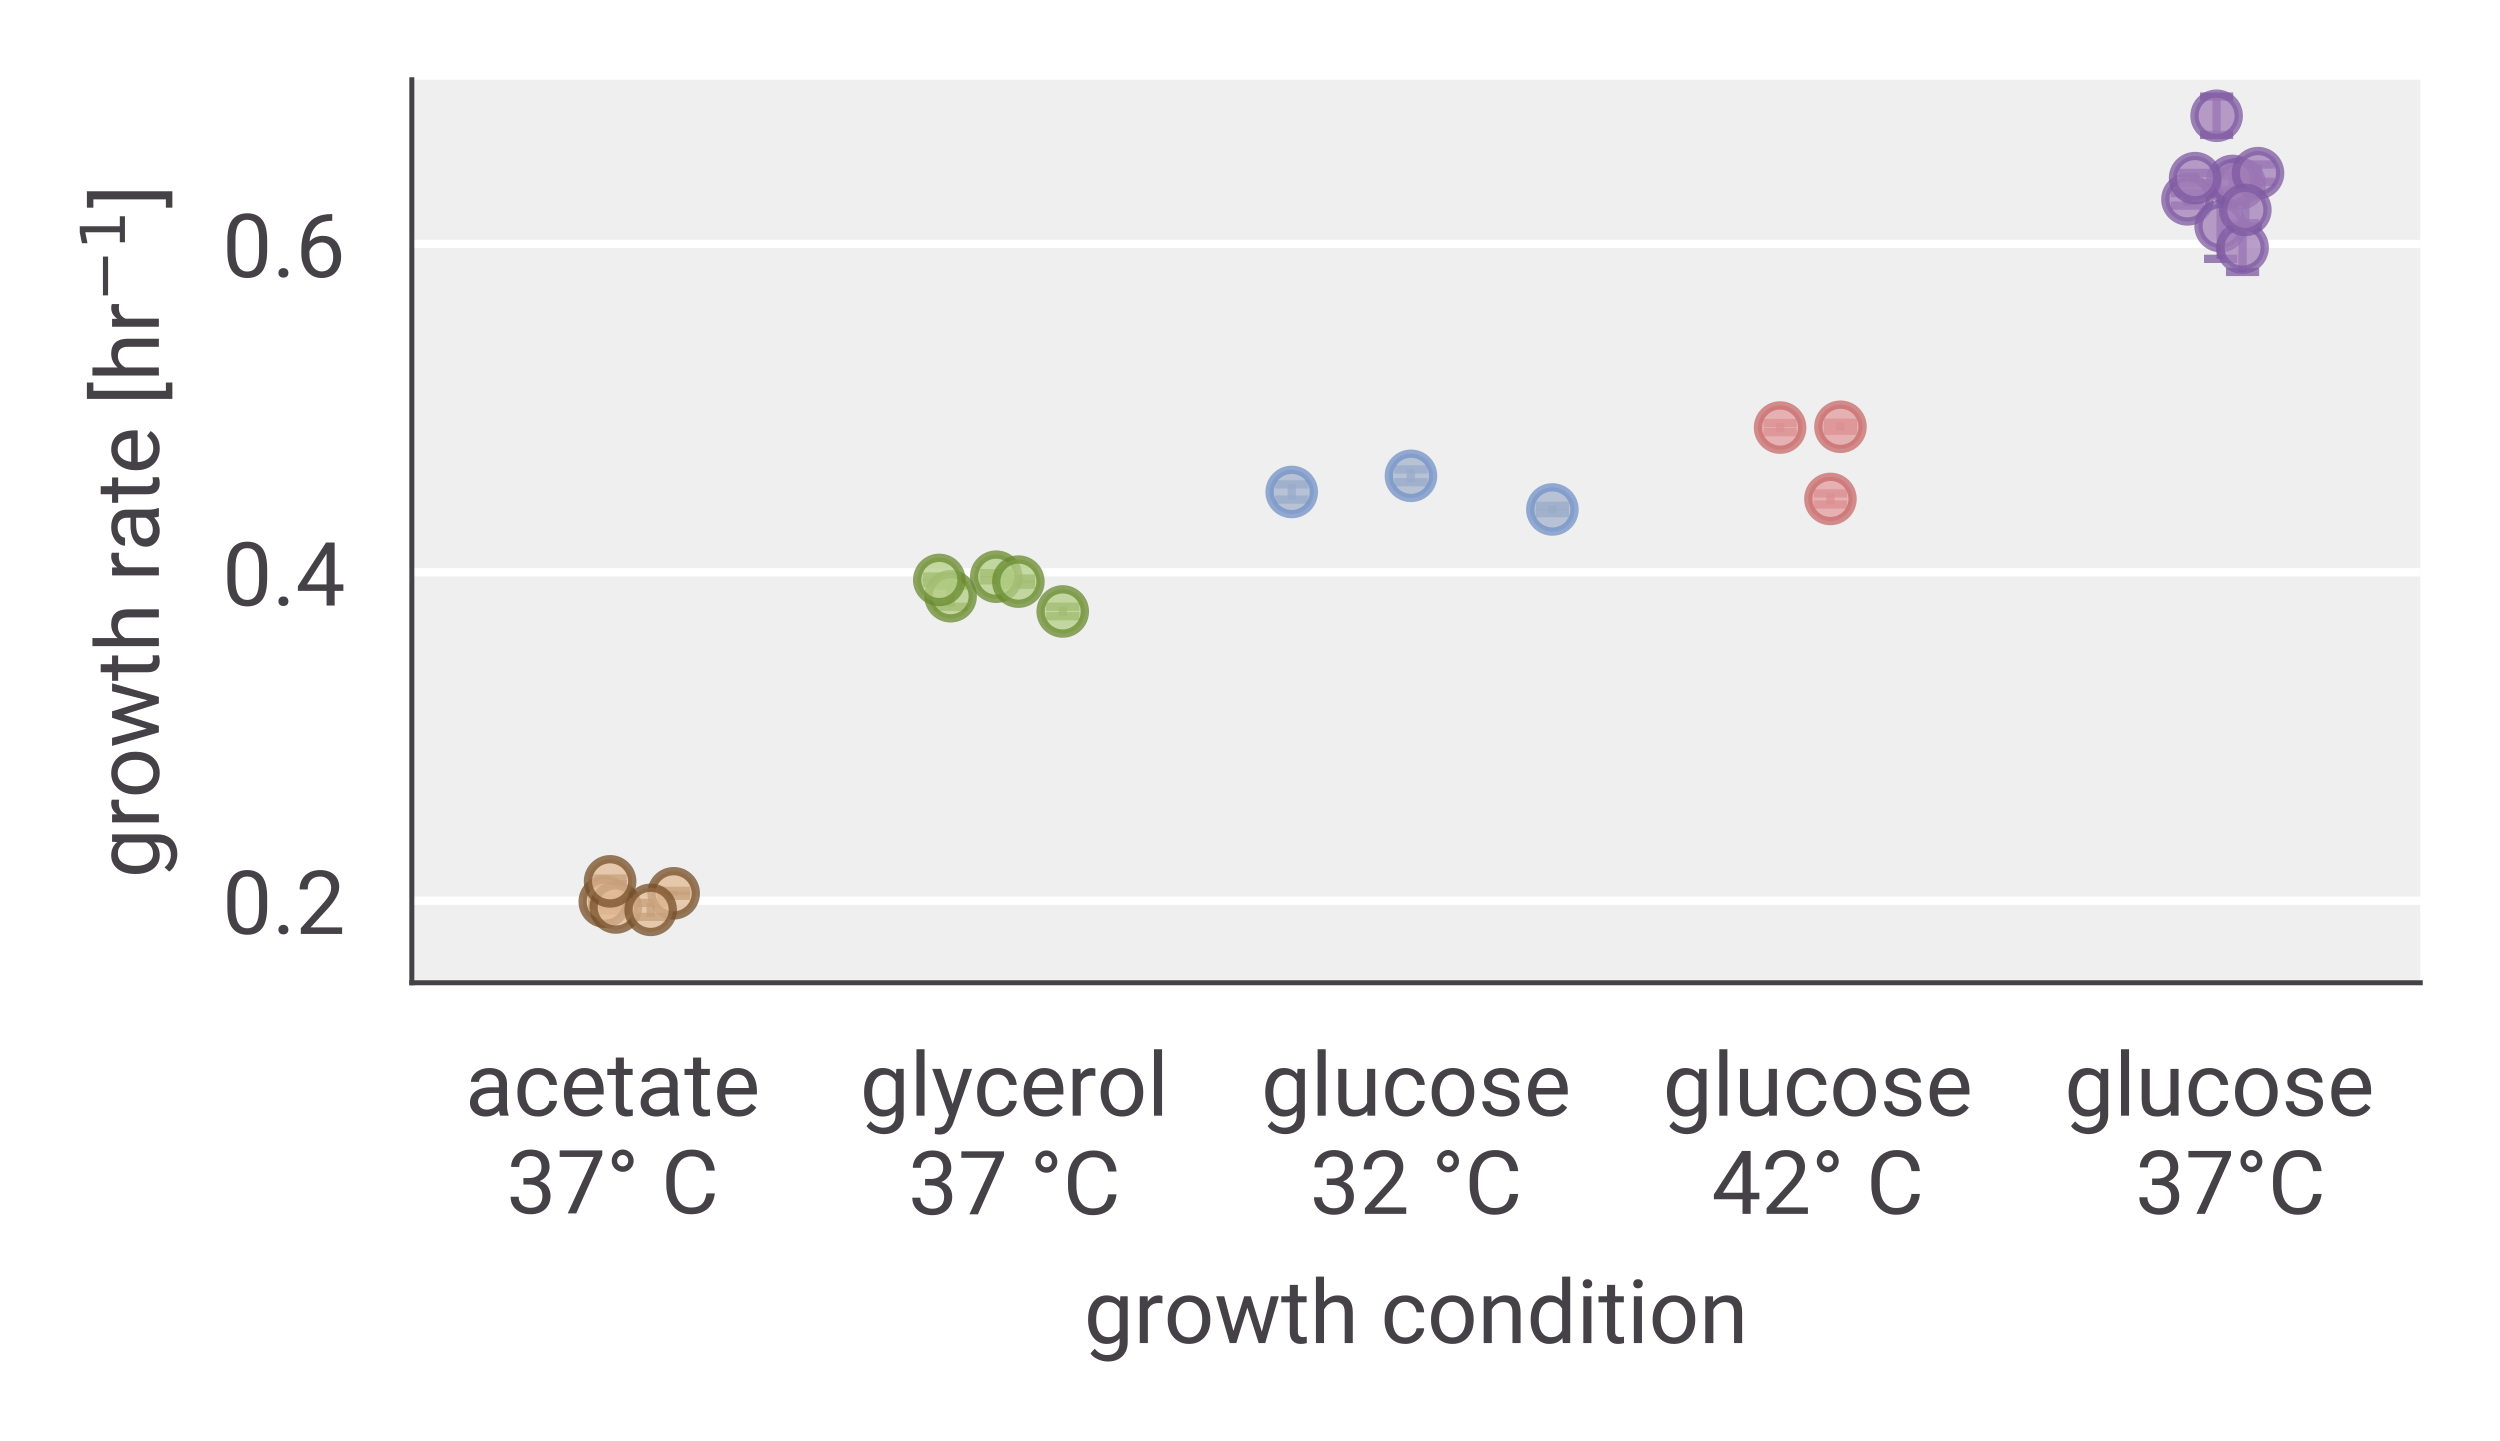 <?xml version="1.0" encoding="utf-8" standalone="no"?>
<!DOCTYPE svg PUBLIC "-//W3C//DTD SVG 1.1//EN"
  "http://www.w3.org/Graphics/SVG/1.1/DTD/svg11.dtd">
<!-- Created with matplotlib (https://matplotlib.org/) -->
<svg height="130.14pt" version="1.1" viewBox="0 0 225.736 130.14" width="225.736pt" xmlns="http://www.w3.org/2000/svg" xmlns:xlink="http://www.w3.org/1999/xlink">
 <defs>
  <style type="text/css">
*{stroke-linecap:butt;stroke-linejoin:round;}
  </style>
 </defs>
 <g id="figure_1">
  <g id="patch_1">
   <path d="M 0 130.14 
L 225.736 130.14 
L 225.736 0 
L 0 0 
z
" style="fill:#ffffff;"/>
  </g>
  <g id="axes_1">
   <g id="patch_2">
    <path d="M 37.186 88.74 
L 218.536 88.74 
L 218.536 7.2 
L 37.186 7.2 
z
" style="fill:#efefef;"/>
   </g>
   <g id="matplotlib.axis_1">
    <g id="xtick_1">
     <g id="line2d_1"/>
     <g id="text_1">
      <!-- acetate -->
      <defs>
       <path d="M 47.125 11.531 
Q 47.125 8.734 47.609 5.781 
Q 48.094 2.828 48.969 0.781 
L 48.969 0 
L 39.453 0 
Q 38.625 1.906 38.188 5.516 
Q 35.453 2.594 31.609 0.797 
Q 27.781 -0.984 23.188 -0.984 
Q 17.922 -0.984 13.844 1.094 
Q 9.766 3.172 7.547 6.734 
Q 5.328 10.297 5.328 14.656 
Q 5.328 20.266 8.234 24.172 
Q 11.141 28.078 16.484 30.047 
Q 21.828 32.031 29.109 32.031 
L 37.984 32.031 
L 37.984 36.234 
Q 37.984 41.062 35.125 43.812 
Q 32.281 46.578 26.906 46.578 
Q 23.641 46.578 21.047 45.422 
Q 18.453 44.281 17.016 42.359 
Q 15.578 40.438 15.578 38.188 
L 6.453 38.188 
Q 6.453 42.047 9.078 45.656 
Q 11.719 49.266 16.5 51.531 
Q 21.297 53.812 27.438 53.812 
Q 33.297 53.812 37.719 51.828 
Q 42.141 49.859 44.625 45.875 
Q 47.125 41.891 47.125 36.141 
L 47.125 11.531 
z
M 24.516 6.844 
Q 27.641 6.844 30.344 7.938 
Q 33.062 9.031 35.016 10.828 
Q 36.969 12.641 37.984 14.75 
L 37.984 25.688 
L 30.562 25.688 
Q 22.75 25.688 18.594 23.219 
Q 14.453 20.75 14.453 15.922 
Q 14.453 13.328 15.625 11.281 
Q 16.797 9.234 19.047 8.031 
Q 21.297 6.844 24.516 6.844 
z
" id="Heebo-Regular-97"/>
       <path d="M 49.125 16.703 
Q 48.875 12.062 45.938 7.984 
Q 43.016 3.906 38.25 1.453 
Q 33.5 -0.984 28.031 -0.984 
Q 20.359 -0.984 15.062 2.562 
Q 9.766 6.109 7.125 12.078 
Q 4.5 18.062 4.5 25.391 
L 4.5 27.438 
Q 4.5 34.766 7.125 40.75 
Q 9.766 46.734 15.062 50.266 
Q 20.359 53.812 28.031 53.812 
Q 34.078 53.812 38.781 51.312 
Q 43.5 48.828 46.188 44.453 
Q 48.875 40.094 49.125 34.672 
L 40.484 34.672 
Q 40.234 37.938 38.625 40.641 
Q 37.016 43.359 34.281 44.922 
Q 31.547 46.484 28.031 46.484 
Q 22.797 46.484 19.578 43.766 
Q 16.359 41.062 14.984 36.781 
Q 13.625 32.516 13.625 27.438 
L 13.625 25.391 
Q 13.625 17.281 16.969 11.812 
Q 20.312 6.344 28.031 6.344 
Q 31.203 6.344 33.953 7.688 
Q 36.719 9.031 38.469 11.391 
Q 40.234 13.766 40.484 16.703 
z
" id="Heebo-Regular-99"/>
       <path d="M 49.422 23.922 
L 13.672 23.922 
Q 13.812 19 15.719 14.984 
Q 17.625 10.984 21.109 8.656 
Q 24.609 6.344 29.297 6.344 
Q 33.891 6.344 37.234 8.203 
Q 40.578 10.062 43.219 13.531 
L 48.734 9.234 
Q 45.797 4.734 40.906 1.875 
Q 36.031 -0.984 28.812 -0.984 
Q 21.578 -0.984 16.062 2.281 
Q 10.547 5.562 7.547 11.375 
Q 4.547 17.188 4.547 24.562 
L 4.547 26.656 
Q 4.547 34.906 7.766 41.078 
Q 10.984 47.266 16.281 50.531 
Q 21.578 53.812 27.641 53.812 
Q 35.016 53.812 39.875 50.516 
Q 44.734 47.219 47.078 41.406 
Q 49.422 35.594 49.422 27.984 
z
M 40.281 31.938 
Q 39.891 38.141 36.938 42.312 
Q 33.984 46.484 27.641 46.484 
Q 22.172 46.484 18.531 42.5 
Q 14.891 38.531 13.969 31.25 
L 40.281 31.25 
z
" id="Heebo-Regular-101"/>
       <path d="M 29.25 0 
Q 26.125 -0.984 22.266 -0.984 
Q 16.75 -0.984 13.406 2.344 
Q 10.062 5.672 10.062 13.141 
L 10.062 45.953 
L 0.438 45.953 
L 0.438 52.828 
L 10.062 52.828 
L 10.062 65.672 
L 19.188 65.672 
L 19.188 52.828 
L 29.047 52.828 
L 29.047 45.953 
L 19.188 45.953 
L 19.188 13.094 
Q 19.188 9.328 20.75 8.031 
Q 22.312 6.734 25 6.734 
Q 26.031 6.734 27.25 6.906 
Q 28.469 7.078 29.203 7.281 
z
" id="Heebo-Regular-116"/>
      </defs>
      <g style="fill:#444147;" transform="translate(42.007 100.74)scale(0.08 -0.08)">
       <use xlink:href="#Heebo-Regular-97"/>
       <use x="54.443" xlink:href="#Heebo-Regular-99"/>
       <use x="106.836" xlink:href="#Heebo-Regular-101"/>
       <use x="159.912" xlink:href="#Heebo-Regular-116"/>
       <use x="192.627" xlink:href="#Heebo-Regular-97"/>
       <use x="247.07" xlink:href="#Heebo-Regular-116"/>
       <use x="279.785" xlink:href="#Heebo-Regular-101"/>
      </g>
      <!-- 37° C -->
      <defs>
       <path d="M 37.453 36.531 
Q 44 34.422 46.844 29.906 
Q 49.703 25.391 49.703 19.828 
Q 49.703 13.328 46.766 8.641 
Q 43.844 3.953 38.734 1.484 
Q 33.641 -0.984 27.203 -0.984 
Q 20.906 -0.984 15.766 1.359 
Q 10.641 3.719 7.641 8.172 
Q 4.641 12.641 4.641 18.797 
L 13.766 18.797 
Q 13.766 15.094 15.406 12.25 
Q 17.047 9.422 20.062 7.875 
Q 23.094 6.344 27.203 6.344 
Q 33.5 6.344 37.031 9.719 
Q 40.578 13.094 40.578 19.625 
Q 40.578 26.125 36.594 29.375 
Q 32.625 32.625 25.531 32.625 
L 19.094 32.625 
L 19.094 37.984 
L 19.094 39.938 
L 25.531 39.938 
Q 30.078 39.938 33.219 41.5 
Q 36.375 43.062 37.938 45.844 
Q 39.5 48.641 39.5 52.203 
Q 39.5 58.344 36.391 61.547 
Q 33.297 64.75 27.156 64.75 
Q 23.344 64.75 20.453 63.234 
Q 17.578 61.719 15.969 58.953 
Q 14.359 56.203 14.359 52.484 
L 5.219 52.484 
Q 5.219 57.906 7.984 62.391 
Q 10.75 66.891 15.719 69.484 
Q 20.703 72.078 27.156 72.078 
Q 33.641 72.078 38.469 69.781 
Q 43.312 67.484 45.969 62.969 
Q 48.641 58.453 48.641 52 
Q 48.641 49.219 47.406 46.234 
Q 46.188 43.266 43.672 40.672 
Q 41.156 38.094 37.453 36.531 
z
" id="Heebo-Regular-51"/>
       <path d="M 22.469 0 
L 12.891 0 
L 42.234 63.766 
L 3.812 63.766 
L 3.812 71.094 
L 51.906 71.094 
L 51.906 66.062 
z
" id="Heebo-Regular-55"/>
       <path d="M 18.844 72.125 
Q 22.172 72.125 24.969 70.391 
Q 27.781 68.656 29.438 65.75 
Q 31.109 62.844 31.109 59.422 
Q 31.109 56 29.438 53.125 
Q 27.781 50.25 24.969 48.578 
Q 22.172 46.922 18.844 46.922 
Q 15.484 46.922 12.625 48.578 
Q 9.766 50.25 8.078 53.125 
Q 6.391 56 6.391 59.422 
Q 6.391 62.844 8.078 65.75 
Q 9.766 68.656 12.641 70.391 
Q 15.531 72.125 18.844 72.125 
z
M 18.844 53.125 
Q 21.484 53.125 23.234 54.922 
Q 25 56.734 25 59.422 
Q 25 62.203 23.234 64.062 
Q 21.484 65.922 18.844 65.922 
Q 16.219 65.922 14.359 64.062 
Q 12.5 62.203 12.5 59.422 
Q 12.5 56.734 14.359 54.922 
Q 16.219 53.125 18.844 53.125 
z
" id="Heebo-Regular-176"/>
       <path id="Heebo-Regular-32"/>
       <path d="M 60.594 22.562 
Q 59.812 15.625 56.641 10.328 
Q 53.469 5.031 47.672 2.016 
Q 41.891 -0.984 33.594 -0.984 
Q 25.344 -0.984 19.047 3.094 
Q 12.75 7.172 9.281 14.641 
Q 5.812 22.125 5.812 31.938 
L 5.812 39.109 
Q 5.812 48.969 9.297 56.438 
Q 12.797 63.922 19.281 68 
Q 25.781 72.078 34.469 72.078 
Q 42.328 72.078 47.938 69.109 
Q 53.562 66.156 56.703 60.812 
Q 59.859 55.469 60.594 48.297 
L 51.125 48.297 
Q 50 56.25 46.141 60.328 
Q 42.281 64.406 34.469 64.406 
Q 28.266 64.406 23.969 61.281 
Q 19.672 58.156 17.5 52.484 
Q 15.328 46.828 15.328 39.203 
L 15.328 31.938 
Q 15.328 24.703 17.328 18.984 
Q 19.344 13.281 23.438 9.953 
Q 27.547 6.641 33.594 6.641 
Q 39.406 6.641 42.984 8.469 
Q 46.578 10.297 48.406 13.766 
Q 50.25 17.234 51.125 22.562 
L 60.594 22.562 
z
" id="Heebo-Regular-67"/>
      </defs>
      <g style="fill:#444147;" transform="translate(45.734 109.565)scale(0.08 -0.08)">
       <use xlink:href="#Heebo-Regular-51"/>
       <use x="56.201" xlink:href="#Heebo-Regular-55"/>
       <use x="112.402" xlink:href="#Heebo-Regular-176"/>
       <use x="149.756" xlink:href="#Heebo-Regular-32"/>
       <use x="174.561" xlink:href="#Heebo-Regular-67"/>
      </g>
     </g>
    </g>
    <g id="xtick_2">
     <g id="line2d_2"/>
     <g id="text_2">
      <!-- glycerol -->
      <defs>
       <path d="M 49.359 52.828 
L 49.359 1.125 
Q 49.359 -5.766 46.531 -10.719 
Q 43.703 -15.672 38.641 -18.25 
Q 33.594 -20.844 26.953 -20.844 
Q 23.875 -20.844 20.203 -19.922 
Q 16.547 -19 13.062 -16.938 
Q 9.578 -14.891 7.375 -11.672 
L 12.109 -6.344 
Q 17.969 -13.531 26.266 -13.531 
Q 32.766 -13.531 36.5 -9.844 
Q 40.234 -6.156 40.234 0.688 
L 40.234 5.219 
Q 34.859 -0.984 25.484 -0.984 
Q 19.234 -0.984 14.516 2.484 
Q 9.812 5.953 7.25 12.031 
Q 4.688 18.109 4.688 25.828 
L 4.688 26.859 
Q 4.688 34.859 7.219 40.969 
Q 9.766 47.078 14.5 50.438 
Q 19.234 53.812 25.594 53.812 
Q 35.25 53.812 40.672 47.016 
L 41.062 52.828 
z
M 27.734 6.641 
Q 36.234 6.641 40.234 14.406 
L 40.234 38.672 
Q 38.375 42.188 35.297 44.203 
Q 32.234 46.234 27.828 46.234 
Q 23.094 46.234 19.938 43.672 
Q 16.797 41.109 15.297 36.719 
Q 13.812 32.328 13.812 26.859 
L 13.812 25.828 
Q 13.812 20.359 15.297 16.031 
Q 16.797 11.719 19.922 9.172 
Q 23.047 6.641 27.734 6.641 
z
" id="Heebo-Regular-103"/>
       <path d="M 7.625 0 
L 7.625 75 
L 16.75 75 
L 16.75 0 
z
" id="Heebo-Regular-108"/>
       <path d="M 46.094 52.828 
L 24.906 -8.156 
Q 22.953 -13.484 19.266 -17.406 
Q 15.578 -21.344 9.234 -21.344 
Q 8.203 -21.344 6.562 -21.062 
Q 4.938 -20.797 4.109 -20.562 
L 4.109 -13.281 
Q 4.641 -13.375 5.312 -13.453 
Q 6 -13.531 6.547 -13.531 
Q 11.188 -13.531 13.75 -11.594 
Q 16.312 -9.672 17.922 -4.828 
L 19.922 0.594 
L 1.078 52.828 
L 11.031 52.828 
L 24.125 13.281 
L 36.375 52.828 
z
" id="Heebo-Regular-121"/>
       <path d="M 28.422 53.812 
Q 29.297 53.812 30.609 53.594 
Q 31.938 53.375 32.422 53.125 
L 32.422 44.781 
Q 30.328 45.172 27.984 45.172 
Q 23.484 45.172 20.484 43.156 
Q 17.484 41.156 15.969 37.547 
L 15.969 0 
L 6.844 0 
L 6.844 52.828 
L 15.719 52.828 
L 15.922 46.828 
Q 17.969 50.141 21.094 51.969 
Q 24.219 53.812 28.422 53.812 
z
" id="Heebo-Regular-114"/>
       <path d="M 4.5 26.953 
Q 4.5 34.625 7.422 40.719 
Q 10.359 46.828 15.797 50.312 
Q 21.234 53.812 28.469 53.812 
Q 35.797 53.812 41.266 50.312 
Q 46.734 46.828 49.656 40.719 
Q 52.594 34.625 52.594 26.953 
L 52.594 25.828 
Q 52.594 18.172 49.656 12.078 
Q 46.734 6 41.281 2.5 
Q 35.844 -0.984 28.562 -0.984 
Q 21.297 -0.984 15.844 2.5 
Q 10.406 6 7.453 12.078 
Q 4.5 18.172 4.5 25.828 
L 4.5 26.953 
z
M 13.625 25.828 
Q 13.625 20.453 15.312 16.016 
Q 17 11.578 20.359 8.953 
Q 23.734 6.344 28.562 6.344 
Q 33.344 6.344 36.719 8.953 
Q 40.094 11.578 41.766 16.016 
Q 43.453 20.453 43.453 25.828 
L 43.453 26.953 
Q 43.453 32.328 41.75 36.766 
Q 40.047 41.219 36.672 43.844 
Q 33.297 46.484 28.469 46.484 
Q 23.688 46.484 20.344 43.844 
Q 17 41.219 15.312 36.766 
Q 13.625 32.328 13.625 26.953 
L 13.625 25.828 
z
" id="Heebo-Regular-111"/>
      </defs>
      <g style="fill:#444147;" transform="translate(77.65 100.74)scale(0.08 -0.08)">
       <use xlink:href="#Heebo-Regular-103"/>
       <use x="56.152" xlink:href="#Heebo-Regular-108"/>
       <use x="80.469" xlink:href="#Heebo-Regular-121"/>
       <use x="127.783" xlink:href="#Heebo-Regular-99"/>
       <use x="180.176" xlink:href="#Heebo-Regular-101"/>
       <use x="233.252" xlink:href="#Heebo-Regular-114"/>
       <use x="267.139" xlink:href="#Heebo-Regular-111"/>
       <use x="324.219" xlink:href="#Heebo-Regular-108"/>
      </g>
      <!-- 37 °C -->
      <g style="fill:#444147;" transform="translate(82.004 109.647)scale(0.08 -0.08)">
       <use xlink:href="#Heebo-Regular-51"/>
       <use x="56.201" xlink:href="#Heebo-Regular-55"/>
       <use x="112.402" xlink:href="#Heebo-Regular-32"/>
       <use x="137.207" xlink:href="#Heebo-Regular-176"/>
       <use x="174.561" xlink:href="#Heebo-Regular-67"/>
      </g>
     </g>
    </g>
    <g id="xtick_3">
     <g id="line2d_3"/>
     <g id="text_3">
      <!-- glucose -->
      <defs>
       <path d="M 48.297 52.828 
L 48.297 0 
L 39.594 0 
L 39.453 5.219 
Q 34.188 -0.984 23.969 -0.984 
Q 15.828 -0.984 11.234 3.797 
Q 6.641 8.594 6.641 18.75 
L 6.641 52.828 
L 15.766 52.828 
L 15.766 18.656 
Q 15.766 12.062 18.469 9.344 
Q 21.188 6.641 25.438 6.641 
Q 35.688 6.641 39.156 14.312 
L 39.156 52.828 
z
" id="Heebo-Regular-117"/>
       <path d="M 25.484 23.188 
Q 16.062 25.141 11.25 28.656 
Q 6.453 32.172 6.453 38.375 
Q 6.453 42.578 8.891 46.094 
Q 11.328 49.609 15.797 51.703 
Q 20.266 53.812 26.031 53.812 
Q 32.172 53.812 36.766 51.609 
Q 41.359 49.422 43.766 45.672 
Q 46.188 41.938 46.188 37.359 
L 37.062 37.359 
Q 37.062 39.594 35.734 41.688 
Q 34.422 43.797 31.906 45.141 
Q 29.391 46.484 26.031 46.484 
Q 22.469 46.484 20.125 45.375 
Q 17.781 44.281 16.672 42.5 
Q 15.578 40.719 15.578 38.672 
Q 15.578 36.578 16.578 35.188 
Q 17.578 33.797 20.188 32.672 
Q 22.797 31.547 27.734 30.469 
Q 34.375 28.953 38.516 26.906 
Q 42.672 24.859 44.703 21.875 
Q 46.734 18.891 46.734 14.656 
Q 46.734 10.062 44.188 6.516 
Q 41.656 2.984 37.016 1 
Q 32.375 -0.984 26.266 -0.984 
Q 19.531 -0.984 14.625 1.438 
Q 9.719 3.859 7.172 7.812 
Q 4.641 11.766 4.641 16.266 
L 13.766 16.266 
Q 13.969 12.75 15.812 10.516 
Q 17.672 8.297 20.422 7.312 
Q 23.188 6.344 26.266 6.344 
Q 29.828 6.344 32.391 7.344 
Q 34.969 8.344 36.281 10.078 
Q 37.594 11.812 37.594 14.016 
Q 37.594 16.219 36.672 17.828 
Q 35.75 19.438 33.109 20.797 
Q 30.469 22.172 25.484 23.188 
z
" id="Heebo-Regular-115"/>
      </defs>
      <g style="fill:#444147;" transform="translate(113.871 100.74)scale(0.08 -0.08)">
       <use xlink:href="#Heebo-Regular-103"/>
       <use x="56.152" xlink:href="#Heebo-Regular-108"/>
       <use x="80.469" xlink:href="#Heebo-Regular-117"/>
       <use x="135.596" xlink:href="#Heebo-Regular-99"/>
       <use x="187.988" xlink:href="#Heebo-Regular-111"/>
       <use x="245.068" xlink:href="#Heebo-Regular-115"/>
       <use x="296.68" xlink:href="#Heebo-Regular-101"/>
      </g>
      <!-- 32 °C -->
      <defs>
       <path d="M 5.906 0 
L 5.906 6.453 
L 29.203 32.375 
Q 33.547 37.203 35.891 40.5 
Q 38.234 43.797 39.188 46.453 
Q 40.141 49.125 40.141 52 
Q 40.141 55.562 38.672 58.469 
Q 37.203 61.375 34.422 63.062 
Q 31.641 64.75 27.828 64.75 
Q 20.906 64.75 17.281 60.797 
Q 13.672 56.844 13.672 50.203 
L 4.547 50.203 
Q 4.547 56.297 7.219 61.281 
Q 9.906 66.266 15.172 69.172 
Q 20.453 72.078 27.828 72.078 
Q 34.422 72.078 39.25 69.703 
Q 44.094 67.328 46.672 63.031 
Q 49.266 58.734 49.266 53.078 
Q 49.266 47.219 45.672 40.984 
Q 42.094 34.766 35.938 28.078 
L 16.891 7.328 
L 52.547 7.328 
L 52.547 0 
z
" id="Heebo-Regular-50"/>
      </defs>
      <g style="fill:#444147;" transform="translate(118.274 109.608)scale(0.08 -0.08)">
       <use xlink:href="#Heebo-Regular-51"/>
       <use x="56.201" xlink:href="#Heebo-Regular-50"/>
       <use x="112.402" xlink:href="#Heebo-Regular-32"/>
       <use x="137.207" xlink:href="#Heebo-Regular-176"/>
       <use x="174.561" xlink:href="#Heebo-Regular-67"/>
      </g>
     </g>
    </g>
    <g id="xtick_4">
     <g id="line2d_4"/>
     <g id="text_4">
      <!-- glucose -->
      <g style="fill:#444147;" transform="translate(150.141 100.74)scale(0.08 -0.08)">
       <use xlink:href="#Heebo-Regular-103"/>
       <use x="56.152" xlink:href="#Heebo-Regular-108"/>
       <use x="80.469" xlink:href="#Heebo-Regular-117"/>
       <use x="135.596" xlink:href="#Heebo-Regular-99"/>
       <use x="187.988" xlink:href="#Heebo-Regular-111"/>
       <use x="245.068" xlink:href="#Heebo-Regular-115"/>
       <use x="296.68" xlink:href="#Heebo-Regular-101"/>
      </g>
      <!-- 42° C -->
      <defs>
       <path d="M 53.953 16.547 
L 44.094 16.547 
L 44.094 0 
L 34.969 0 
L 34.969 16.547 
L 2.594 16.547 
L 2.594 21.828 
L 34.375 71.094 
L 41.797 71.094 
L 44.094 71.094 
L 44.094 23.875 
L 53.953 23.875 
z
M 34.969 23.875 
L 34.969 58.797 
L 33.891 56.891 
L 12.891 23.875 
z
" id="Heebo-Regular-52"/>
      </defs>
      <g style="fill:#444147;" transform="translate(154.544 109.608)scale(0.08 -0.08)">
       <use xlink:href="#Heebo-Regular-52"/>
       <use x="56.201" xlink:href="#Heebo-Regular-50"/>
       <use x="112.402" xlink:href="#Heebo-Regular-176"/>
       <use x="149.756" xlink:href="#Heebo-Regular-32"/>
       <use x="174.561" xlink:href="#Heebo-Regular-67"/>
      </g>
     </g>
    </g>
    <g id="xtick_5">
     <g id="line2d_5"/>
     <g id="text_5">
      <!-- glucose -->
      <g style="fill:#444147;" transform="translate(186.411 100.74)scale(0.08 -0.08)">
       <use xlink:href="#Heebo-Regular-103"/>
       <use x="56.152" xlink:href="#Heebo-Regular-108"/>
       <use x="80.469" xlink:href="#Heebo-Regular-117"/>
       <use x="135.596" xlink:href="#Heebo-Regular-99"/>
       <use x="187.988" xlink:href="#Heebo-Regular-111"/>
       <use x="245.068" xlink:href="#Heebo-Regular-115"/>
       <use x="296.68" xlink:href="#Heebo-Regular-101"/>
      </g>
      <!--  37°C -->
      <g style="fill:#444147;" transform="translate(190.814 109.608)scale(0.08 -0.08)">
       <use xlink:href="#Heebo-Regular-32"/>
       <use x="24.805" xlink:href="#Heebo-Regular-51"/>
       <use x="81.006" xlink:href="#Heebo-Regular-55"/>
       <use x="137.207" xlink:href="#Heebo-Regular-176"/>
       <use x="174.561" xlink:href="#Heebo-Regular-67"/>
      </g>
     </g>
    </g>
    <g id="text_6">
     <!-- growth condition -->
     <defs>
      <path d="M 72.797 52.828 
L 57.469 0 
L 51.422 0 
L 50.094 0 
L 37.312 39.891 
L 24.812 0 
L 19 0 
L 17.438 0 
L 2.094 52.828 
L 11.188 52.828 
L 21.531 13.625 
L 33.797 52.828 
L 39.797 52.828 
L 41.156 52.828 
L 53.609 12.75 
L 63.766 52.828 
z
" id="Heebo-Regular-119"/>
      <path d="M 31.5 53.812 
Q 48.438 53.812 48.438 34.625 
L 48.438 0 
L 39.312 0 
L 39.312 34.719 
Q 39.312 40.766 36.688 43.5 
Q 34.078 46.234 28.812 46.234 
Q 24.609 46.234 21.266 43.938 
Q 17.922 41.656 15.969 37.797 
L 15.969 0 
L 6.844 0 
L 6.844 75 
L 15.969 75 
L 15.969 46.578 
Q 18.844 50.047 22.797 51.922 
Q 26.766 53.812 31.5 53.812 
z
" id="Heebo-Regular-104"/>
      <path d="M 31.5 53.812 
Q 48.438 53.812 48.438 34.625 
L 48.438 0 
L 39.312 0 
L 39.312 34.719 
Q 39.312 40.766 36.688 43.5 
Q 34.078 46.234 28.812 46.234 
Q 24.609 46.234 21.266 43.938 
Q 17.922 41.656 15.969 37.797 
L 15.969 0 
L 6.844 0 
L 6.844 52.828 
L 15.484 52.828 
L 15.766 46.344 
Q 18.656 49.906 22.656 51.859 
Q 26.656 53.812 31.5 53.812 
z
" id="Heebo-Regular-110"/>
      <path d="M 49.266 75 
L 49.266 0 
L 40.922 0 
L 40.484 5.609 
Q 35.109 -0.984 25.438 -0.984 
Q 19.344 -0.984 14.594 2.484 
Q 9.859 5.953 7.25 12.062 
Q 4.641 18.172 4.641 25.828 
L 4.641 26.859 
Q 4.641 34.859 7.219 40.969 
Q 9.812 47.078 14.547 50.438 
Q 19.281 53.812 25.531 53.812 
Q 34.859 53.812 40.141 47.609 
L 40.141 75 
z
M 27.688 6.641 
Q 36.141 6.641 40.141 14.312 
L 40.141 38.766 
Q 38.281 42.234 35.219 44.234 
Q 32.172 46.234 27.781 46.234 
Q 23.047 46.234 19.891 43.672 
Q 16.75 41.109 15.25 36.719 
Q 13.766 32.328 13.766 26.859 
L 13.766 25.828 
Q 13.766 20.359 15.25 16.031 
Q 16.75 11.719 19.875 9.172 
Q 23 6.641 27.688 6.641 
z
" id="Heebo-Regular-100"/>
      <path d="M 12.25 72.078 
Q 14.797 72.078 16.234 70.609 
Q 17.672 69.141 17.672 66.891 
Q 17.672 64.703 16.234 63.25 
Q 14.797 61.812 12.25 61.812 
Q 9.719 61.812 8.328 63.25 
Q 6.938 64.703 6.938 66.891 
Q 6.938 69.141 8.328 70.609 
Q 9.719 72.078 12.25 72.078 
z
M 7.625 0 
L 7.625 52.828 
L 16.75 52.828 
L 16.75 0 
z
" id="Heebo-Regular-105"/>
     </defs>
     <g style="fill:#444147;" transform="translate(97.875 121.272)scale(0.08 -0.08)">
      <use xlink:href="#Heebo-Regular-103"/>
      <use x="56.152" xlink:href="#Heebo-Regular-114"/>
      <use x="90.039" xlink:href="#Heebo-Regular-111"/>
      <use x="147.119" xlink:href="#Heebo-Regular-119"/>
      <use x="222.266" xlink:href="#Heebo-Regular-116"/>
      <use x="254.98" xlink:href="#Heebo-Regular-104"/>
      <use x="310.059" xlink:href="#Heebo-Regular-32"/>
      <use x="334.863" xlink:href="#Heebo-Regular-99"/>
      <use x="387.256" xlink:href="#Heebo-Regular-111"/>
      <use x="444.336" xlink:href="#Heebo-Regular-110"/>
      <use x="499.561" xlink:href="#Heebo-Regular-100"/>
      <use x="556.006" xlink:href="#Heebo-Regular-105"/>
      <use x="580.322" xlink:href="#Heebo-Regular-116"/>
      <use x="613.037" xlink:href="#Heebo-Regular-105"/>
      <use x="637.354" xlink:href="#Heebo-Regular-111"/>
      <use x="694.434" xlink:href="#Heebo-Regular-110"/>
     </g>
    </g>
   </g>
   <g id="matplotlib.axis_2">
    <g id="ytick_1">
     <g id="line2d_6">
      <path clip-path="url(#pc89dea15bf)" d="M 37.186 81.327 
L 218.536 81.327 
" style="fill:none;stroke:#ffffff;stroke-linecap:square;stroke-width:0.75;"/>
     </g>
     <g id="line2d_7"/>
     <g id="text_7">
      <!-- 0.2 -->
      <defs>
       <path d="M 50.531 30.328 
Q 50.531 13.625 44.797 6.312 
Q 39.062 -0.984 28.172 -0.984 
Q 17.328 -0.984 11.469 6.344 
Q 5.609 13.672 5.609 30.328 
L 5.609 41.219 
Q 5.609 57.812 11.391 64.938 
Q 17.188 72.078 28.078 72.078 
Q 39.016 72.078 44.766 64.938 
Q 50.531 57.812 50.531 41.219 
L 50.531 30.328 
z
M 41.406 42.719 
Q 41.406 54.438 38.109 59.594 
Q 34.812 64.75 28.078 64.75 
Q 21.438 64.75 18.094 59.562 
Q 14.75 54.391 14.75 42.719 
L 14.75 28.906 
Q 14.75 17.234 18.156 11.781 
Q 21.578 6.344 28.172 6.344 
Q 34.859 6.344 38.125 11.734 
Q 41.406 17.141 41.406 28.906 
L 41.406 42.719 
z
" id="Heebo-Regular-48"/>
       <path d="M 12.641 10.203 
Q 15.328 10.203 16.812 8.656 
Q 18.312 7.125 18.312 4.734 
Q 18.312 2.391 16.812 0.922 
Q 15.328 -0.531 12.641 -0.531 
Q 10.016 -0.531 8.516 0.953 
Q 7.031 2.438 7.031 4.734 
Q 7.031 7.125 8.516 8.656 
Q 10.016 10.203 12.641 10.203 
z
" id="Heebo-Regular-46"/>
      </defs>
      <g style="fill:#444147;" transform="translate(20.08 84.327)scale(0.08 -0.08)">
       <use xlink:href="#Heebo-Regular-48"/>
       <use x="56.201" xlink:href="#Heebo-Regular-46"/>
       <use x="82.617" xlink:href="#Heebo-Regular-50"/>
      </g>
     </g>
    </g>
    <g id="ytick_2">
     <g id="line2d_8">
      <path clip-path="url(#pc89dea15bf)" d="M 37.186 51.676 
L 218.536 51.676 
" style="fill:none;stroke:#ffffff;stroke-linecap:square;stroke-width:0.75;"/>
     </g>
     <g id="line2d_9"/>
     <g id="text_8">
      <!-- 0.4 -->
      <g style="fill:#444147;" transform="translate(20.08 54.676)scale(0.08 -0.08)">
       <use xlink:href="#Heebo-Regular-48"/>
       <use x="56.201" xlink:href="#Heebo-Regular-46"/>
       <use x="82.617" xlink:href="#Heebo-Regular-52"/>
      </g>
     </g>
    </g>
    <g id="ytick_3">
     <g id="line2d_10">
      <path clip-path="url(#pc89dea15bf)" d="M 37.186 22.025 
L 218.536 22.025 
" style="fill:none;stroke:#ffffff;stroke-linecap:square;stroke-width:0.75;"/>
     </g>
     <g id="line2d_11"/>
     <g id="text_9">
      <!-- 0.6 -->
      <defs>
       <path d="M 31.062 46.625 
Q 37.797 46.625 42.375 43.328 
Q 46.969 40.047 49.188 34.688 
Q 51.422 29.344 51.422 23.188 
Q 51.422 16.359 48.875 10.859 
Q 46.344 5.375 41.359 2.188 
Q 36.375 -0.984 29.344 -0.984 
Q 22.016 -0.984 16.844 2.953 
Q 11.672 6.891 9.078 13.109 
Q 6.5 19.344 6.5 26.266 
L 6.5 30.562 
Q 6.5 48.344 14.094 59.766 
Q 21.688 71.188 40.578 71.188 
L 41.359 71.188 
L 41.359 63.578 
L 40.578 63.578 
Q 28.516 63.578 22.609 57 
Q 16.703 50.438 15.828 40.234 
Q 18.656 43.453 22.531 45.031 
Q 26.422 46.625 31.062 46.625 
z
M 29.344 6.453 
Q 33.453 6.453 36.406 8.516 
Q 39.359 10.594 40.891 14.281 
Q 42.438 17.969 42.438 22.75 
Q 42.438 27.156 40.984 30.906 
Q 39.547 34.672 36.641 36.938 
Q 33.734 39.203 29.547 39.203 
Q 26.469 39.203 23.625 37.906 
Q 20.797 36.625 18.719 34.391 
Q 16.656 32.172 15.625 29.438 
L 15.625 26.031 
Q 15.625 19.922 17.531 15.469 
Q 19.438 11.031 22.578 8.734 
Q 25.734 6.453 29.344 6.453 
z
" id="Heebo-Regular-54"/>
      </defs>
      <g style="fill:#444147;" transform="translate(20.08 25.025)scale(0.08 -0.08)">
       <use xlink:href="#Heebo-Regular-48"/>
       <use x="56.201" xlink:href="#Heebo-Regular-46"/>
       <use x="82.617" xlink:href="#Heebo-Regular-54"/>
      </g>
     </g>
    </g>
    <g id="text_10">
     <!-- growth rate [hr$^{-1}$] -->
     <defs>
      <path d="M 16.266 73.922 
L 16.266 -7.906 
L 25.594 -7.906 
L 25.594 -15.234 
L 7.125 -15.234 
L 7.125 81.25 
L 25.594 81.25 
L 25.594 73.922 
z
" id="Heebo-Regular-91"/>
      <path d="M 10.594 35.5 
L 73.188 35.5 
L 73.188 27.203 
L 10.594 27.203 
z
" id="DejaVuSans-8722"/>
      <path d="M 12.406 8.297 
L 28.516 8.297 
L 28.516 63.922 
L 10.984 60.406 
L 10.984 69.391 
L 28.422 72.906 
L 38.281 72.906 
L 38.281 8.297 
L 54.391 8.297 
L 54.391 0 
L 12.406 0 
z
" id="DejaVuSans-49"/>
      <path d="M 19 81.25 
L 19 -15.234 
L 0.484 -15.234 
L 0.484 -7.906 
L 9.859 -7.906 
L 9.859 73.922 
L 0.484 73.922 
L 0.484 81.25 
z
" id="Heebo-Regular-93"/>
     </defs>
     <g style="fill:#444147;" transform="translate(14.4 79.29)rotate(-90)scale(0.08 -0.08)">
      <use transform="translate(0 0.684)" xlink:href="#Heebo-Regular-103"/>
      <use transform="translate(56.152 0.684)" xlink:href="#Heebo-Regular-114"/>
      <use transform="translate(90.039 0.684)" xlink:href="#Heebo-Regular-111"/>
      <use transform="translate(147.119 0.684)" xlink:href="#Heebo-Regular-119"/>
      <use transform="translate(222.266 0.684)" xlink:href="#Heebo-Regular-116"/>
      <use transform="translate(254.98 0.684)" xlink:href="#Heebo-Regular-104"/>
      <use transform="translate(310.059 0.684)" xlink:href="#Heebo-Regular-32"/>
      <use transform="translate(334.863 0.684)" xlink:href="#Heebo-Regular-114"/>
      <use transform="translate(368.75 0.684)" xlink:href="#Heebo-Regular-97"/>
      <use transform="translate(423.193 0.684)" xlink:href="#Heebo-Regular-116"/>
      <use transform="translate(455.908 0.684)" xlink:href="#Heebo-Regular-101"/>
      <use transform="translate(508.984 0.684)" xlink:href="#Heebo-Regular-32"/>
      <use transform="translate(533.789 0.684)" xlink:href="#Heebo-Regular-91"/>
      <use transform="translate(560.4 0.684)" xlink:href="#Heebo-Regular-104"/>
      <use transform="translate(615.479 0.684)" xlink:href="#Heebo-Regular-114"/>
      <use transform="translate(650.322 38.966)scale(0.7)" xlink:href="#DejaVuSans-8722"/>
      <use transform="translate(708.975 38.966)scale(0.7)" xlink:href="#DejaVuSans-49"/>
      <use transform="translate(756.245 0.684)" xlink:href="#Heebo-Regular-93"/>
     </g>
    </g>
   </g>
   <g id="LineCollection_1">
    <path clip-path="url(#pc89dea15bf)" d="M 54.609 81.72 
L 54.609 81.11 
" style="fill:none;stroke:#764f2a;stroke-opacity:0.75;stroke-width:0.75;"/>
    <path clip-path="url(#pc89dea15bf)" d="M 60.828 80.883 
L 60.828 80.436 
" style="fill:none;stroke:#764f2a;stroke-opacity:0.75;stroke-width:0.75;"/>
    <path clip-path="url(#pc89dea15bf)" d="M 55.601 82.204 
L 55.601 81.677 
" style="fill:none;stroke:#764f2a;stroke-opacity:0.75;stroke-width:0.75;"/>
    <path clip-path="url(#pc89dea15bf)" d="M 55.089 79.832 
L 55.089 79.327 
" style="fill:none;stroke:#764f2a;stroke-opacity:0.75;stroke-width:0.75;"/>
    <path clip-path="url(#pc89dea15bf)" d="M 58.752 82.787 
L 58.752 81.524 
" style="fill:none;stroke:#764f2a;stroke-opacity:0.75;stroke-width:0.75;"/>
   </g>
   <g id="LineCollection_2">
    <path clip-path="url(#pc89dea15bf)" d="M 95.958 55.64 
L 95.958 54.783 
" style="fill:none;stroke:#688a2f;stroke-opacity:0.75;stroke-width:0.75;"/>
    <path clip-path="url(#pc89dea15bf)" d="M 89.955 52.397 
L 89.955 51.748 
" style="fill:none;stroke:#688a2f;stroke-opacity:0.75;stroke-width:0.75;"/>
    <path clip-path="url(#pc89dea15bf)" d="M 85.834 54.795 
L 85.834 52.876 
" style="fill:none;stroke:#688a2f;stroke-opacity:0.75;stroke-width:0.75;"/>
    <path clip-path="url(#pc89dea15bf)" d="M 84.813 52.673 
L 84.813 52.059 
" style="fill:none;stroke:#688a2f;stroke-opacity:0.75;stroke-width:0.75;"/>
    <path clip-path="url(#pc89dea15bf)" d="M 91.955 52.795 
L 91.955 52.241 
" style="fill:none;stroke:#688a2f;stroke-opacity:0.75;stroke-width:0.75;"/>
   </g>
   <g id="LineCollection_3">
    <path clip-path="url(#pc89dea15bf)" d="M 116.636 45.111 
L 116.636 43.734 
" style="fill:none;stroke:#7292c7;stroke-opacity:0.75;stroke-width:0.75;"/>
    <path clip-path="url(#pc89dea15bf)" d="M 140.17 46.33 
L 140.17 45.673 
" style="fill:none;stroke:#7292c7;stroke-opacity:0.75;stroke-width:0.75;"/>
    <path clip-path="url(#pc89dea15bf)" d="M 127.402 43.54 
L 127.402 42.386 
" style="fill:none;stroke:#7292c7;stroke-opacity:0.75;stroke-width:0.75;"/>
   </g>
   <g id="LineCollection_4">
    <path clip-path="url(#pc89dea15bf)" d="M 160.732 39.018 
L 160.732 38.196 
" style="fill:none;stroke:#c76a6a;stroke-opacity:0.75;stroke-width:0.75;"/>
    <path clip-path="url(#pc89dea15bf)" d="M 166.182 38.897 
L 166.182 38.174 
" style="fill:none;stroke:#c76a6a;stroke-opacity:0.75;stroke-width:0.75;"/>
    <path clip-path="url(#pc89dea15bf)" d="M 165.277 45.554 
L 165.277 44.55 
" style="fill:none;stroke:#c76a6a;stroke-opacity:0.75;stroke-width:0.75;"/>
   </g>
   <g id="LineCollection_5">
    <path clip-path="url(#pc89dea15bf)" d="M 197.515 18.568 
L 197.515 17.434 
" style="fill:none;stroke:#7e59a2;stroke-opacity:0.75;stroke-width:0.75;"/>
    <path clip-path="url(#pc89dea15bf)" d="M 202.233 17.293 
L 202.233 15.882 
" style="fill:none;stroke:#7e59a2;stroke-opacity:0.75;stroke-width:0.75;"/>
    <path clip-path="url(#pc89dea15bf)" d="M 201.579 17.139 
L 201.579 15.538 
" style="fill:none;stroke:#7e59a2;stroke-opacity:0.75;stroke-width:0.75;"/>
    <path clip-path="url(#pc89dea15bf)" d="M 203.886 16.413 
L 203.886 14.852 
" style="fill:none;stroke:#7e59a2;stroke-opacity:0.75;stroke-width:0.75;"/>
    <path clip-path="url(#pc89dea15bf)" d="M 200.511 23.371 
L 200.511 17.463 
" style="fill:none;stroke:#7e59a2;stroke-opacity:0.75;stroke-width:0.75;"/>
    <path clip-path="url(#pc89dea15bf)" d="M 202.491 24.554 
L 202.491 20.155 
" style="fill:none;stroke:#7e59a2;stroke-opacity:0.75;stroke-width:0.75;"/>
    <path clip-path="url(#pc89dea15bf)" d="M 200.148 12.184 
L 200.148 8.722 
" style="fill:none;stroke:#7e59a2;stroke-opacity:0.75;stroke-width:0.75;"/>
    <path clip-path="url(#pc89dea15bf)" d="M 202.742 20.458 
L 202.742 17.444 
" style="fill:none;stroke:#7e59a2;stroke-opacity:0.75;stroke-width:0.75;"/>
    <path clip-path="url(#pc89dea15bf)" d="M 198.205 16.552 
L 198.205 15.617 
" style="fill:none;stroke:#7e59a2;stroke-opacity:0.75;stroke-width:0.75;"/>
   </g>
   <g id="line2d_12">
    <defs>
     <path d="M 1.5 0 
L -1.5 -0 
" id="m7e65a9a915" style="stroke:#764f2a;stroke-opacity:0.75;stroke-width:0.75;"/>
    </defs>
    <g clip-path="url(#pc89dea15bf)">
     <use style="fill:#764f2a;fill-opacity:0.75;stroke:#764f2a;stroke-opacity:0.75;stroke-width:0.75;" x="54.609" xlink:href="#m7e65a9a915" y="81.72"/>
     <use style="fill:#764f2a;fill-opacity:0.75;stroke:#764f2a;stroke-opacity:0.75;stroke-width:0.75;" x="60.828" xlink:href="#m7e65a9a915" y="80.883"/>
     <use style="fill:#764f2a;fill-opacity:0.75;stroke:#764f2a;stroke-opacity:0.75;stroke-width:0.75;" x="55.601" xlink:href="#m7e65a9a915" y="82.204"/>
     <use style="fill:#764f2a;fill-opacity:0.75;stroke:#764f2a;stroke-opacity:0.75;stroke-width:0.75;" x="55.089" xlink:href="#m7e65a9a915" y="79.832"/>
     <use style="fill:#764f2a;fill-opacity:0.75;stroke:#764f2a;stroke-opacity:0.75;stroke-width:0.75;" x="58.752" xlink:href="#m7e65a9a915" y="82.787"/>
    </g>
   </g>
   <g id="line2d_13">
    <g clip-path="url(#pc89dea15bf)">
     <use style="fill:#764f2a;fill-opacity:0.75;stroke:#764f2a;stroke-opacity:0.75;stroke-width:0.75;" x="54.609" xlink:href="#m7e65a9a915" y="81.11"/>
     <use style="fill:#764f2a;fill-opacity:0.75;stroke:#764f2a;stroke-opacity:0.75;stroke-width:0.75;" x="60.828" xlink:href="#m7e65a9a915" y="80.436"/>
     <use style="fill:#764f2a;fill-opacity:0.75;stroke:#764f2a;stroke-opacity:0.75;stroke-width:0.75;" x="55.601" xlink:href="#m7e65a9a915" y="81.677"/>
     <use style="fill:#764f2a;fill-opacity:0.75;stroke:#764f2a;stroke-opacity:0.75;stroke-width:0.75;" x="55.089" xlink:href="#m7e65a9a915" y="79.327"/>
     <use style="fill:#764f2a;fill-opacity:0.75;stroke:#764f2a;stroke-opacity:0.75;stroke-width:0.75;" x="58.752" xlink:href="#m7e65a9a915" y="81.524"/>
    </g>
   </g>
   <g id="line2d_14">
    <defs>
     <path d="M 1.5 0 
L -1.5 -0 
" id="m6eb7a9eb21" style="stroke:#688a2f;stroke-opacity:0.75;stroke-width:0.75;"/>
    </defs>
    <g clip-path="url(#pc89dea15bf)">
     <use style="fill:#688a2f;fill-opacity:0.75;stroke:#688a2f;stroke-opacity:0.75;stroke-width:0.75;" x="95.958" xlink:href="#m6eb7a9eb21" y="55.64"/>
     <use style="fill:#688a2f;fill-opacity:0.75;stroke:#688a2f;stroke-opacity:0.75;stroke-width:0.75;" x="89.955" xlink:href="#m6eb7a9eb21" y="52.397"/>
     <use style="fill:#688a2f;fill-opacity:0.75;stroke:#688a2f;stroke-opacity:0.75;stroke-width:0.75;" x="85.834" xlink:href="#m6eb7a9eb21" y="54.795"/>
     <use style="fill:#688a2f;fill-opacity:0.75;stroke:#688a2f;stroke-opacity:0.75;stroke-width:0.75;" x="84.813" xlink:href="#m6eb7a9eb21" y="52.673"/>
     <use style="fill:#688a2f;fill-opacity:0.75;stroke:#688a2f;stroke-opacity:0.75;stroke-width:0.75;" x="91.955" xlink:href="#m6eb7a9eb21" y="52.795"/>
    </g>
   </g>
   <g id="line2d_15">
    <g clip-path="url(#pc89dea15bf)">
     <use style="fill:#688a2f;fill-opacity:0.75;stroke:#688a2f;stroke-opacity:0.75;stroke-width:0.75;" x="95.958" xlink:href="#m6eb7a9eb21" y="54.783"/>
     <use style="fill:#688a2f;fill-opacity:0.75;stroke:#688a2f;stroke-opacity:0.75;stroke-width:0.75;" x="89.955" xlink:href="#m6eb7a9eb21" y="51.748"/>
     <use style="fill:#688a2f;fill-opacity:0.75;stroke:#688a2f;stroke-opacity:0.75;stroke-width:0.75;" x="85.834" xlink:href="#m6eb7a9eb21" y="52.876"/>
     <use style="fill:#688a2f;fill-opacity:0.75;stroke:#688a2f;stroke-opacity:0.75;stroke-width:0.75;" x="84.813" xlink:href="#m6eb7a9eb21" y="52.059"/>
     <use style="fill:#688a2f;fill-opacity:0.75;stroke:#688a2f;stroke-opacity:0.75;stroke-width:0.75;" x="91.955" xlink:href="#m6eb7a9eb21" y="52.241"/>
    </g>
   </g>
   <g id="line2d_16">
    <defs>
     <path d="M 1.5 0 
L -1.5 -0 
" id="mf6f49f34e9" style="stroke:#7292c7;stroke-opacity:0.75;stroke-width:0.75;"/>
    </defs>
    <g clip-path="url(#pc89dea15bf)">
     <use style="fill:#7292c7;fill-opacity:0.75;stroke:#7292c7;stroke-opacity:0.75;stroke-width:0.75;" x="116.636" xlink:href="#mf6f49f34e9" y="45.111"/>
     <use style="fill:#7292c7;fill-opacity:0.75;stroke:#7292c7;stroke-opacity:0.75;stroke-width:0.75;" x="140.17" xlink:href="#mf6f49f34e9" y="46.33"/>
     <use style="fill:#7292c7;fill-opacity:0.75;stroke:#7292c7;stroke-opacity:0.75;stroke-width:0.75;" x="127.402" xlink:href="#mf6f49f34e9" y="43.54"/>
    </g>
   </g>
   <g id="line2d_17">
    <g clip-path="url(#pc89dea15bf)">
     <use style="fill:#7292c7;fill-opacity:0.75;stroke:#7292c7;stroke-opacity:0.75;stroke-width:0.75;" x="116.636" xlink:href="#mf6f49f34e9" y="43.734"/>
     <use style="fill:#7292c7;fill-opacity:0.75;stroke:#7292c7;stroke-opacity:0.75;stroke-width:0.75;" x="140.17" xlink:href="#mf6f49f34e9" y="45.673"/>
     <use style="fill:#7292c7;fill-opacity:0.75;stroke:#7292c7;stroke-opacity:0.75;stroke-width:0.75;" x="127.402" xlink:href="#mf6f49f34e9" y="42.386"/>
    </g>
   </g>
   <g id="line2d_18">
    <defs>
     <path d="M 1.5 0 
L -1.5 -0 
" id="me62c9127c9" style="stroke:#c76a6a;stroke-opacity:0.75;stroke-width:0.75;"/>
    </defs>
    <g clip-path="url(#pc89dea15bf)">
     <use style="fill:#c76a6a;fill-opacity:0.75;stroke:#c76a6a;stroke-opacity:0.75;stroke-width:0.75;" x="160.732" xlink:href="#me62c9127c9" y="39.018"/>
     <use style="fill:#c76a6a;fill-opacity:0.75;stroke:#c76a6a;stroke-opacity:0.75;stroke-width:0.75;" x="166.182" xlink:href="#me62c9127c9" y="38.897"/>
     <use style="fill:#c76a6a;fill-opacity:0.75;stroke:#c76a6a;stroke-opacity:0.75;stroke-width:0.75;" x="165.277" xlink:href="#me62c9127c9" y="45.554"/>
    </g>
   </g>
   <g id="line2d_19">
    <g clip-path="url(#pc89dea15bf)">
     <use style="fill:#c76a6a;fill-opacity:0.75;stroke:#c76a6a;stroke-opacity:0.75;stroke-width:0.75;" x="160.732" xlink:href="#me62c9127c9" y="38.196"/>
     <use style="fill:#c76a6a;fill-opacity:0.75;stroke:#c76a6a;stroke-opacity:0.75;stroke-width:0.75;" x="166.182" xlink:href="#me62c9127c9" y="38.174"/>
     <use style="fill:#c76a6a;fill-opacity:0.75;stroke:#c76a6a;stroke-opacity:0.75;stroke-width:0.75;" x="165.277" xlink:href="#me62c9127c9" y="44.55"/>
    </g>
   </g>
   <g id="line2d_20">
    <defs>
     <path d="M 1.5 0 
L -1.5 -0 
" id="m665c88f132" style="stroke:#7e59a2;stroke-opacity:0.75;stroke-width:0.75;"/>
    </defs>
    <g clip-path="url(#pc89dea15bf)">
     <use style="fill:#7e59a2;fill-opacity:0.75;stroke:#7e59a2;stroke-opacity:0.75;stroke-width:0.75;" x="197.515" xlink:href="#m665c88f132" y="18.568"/>
     <use style="fill:#7e59a2;fill-opacity:0.75;stroke:#7e59a2;stroke-opacity:0.75;stroke-width:0.75;" x="202.233" xlink:href="#m665c88f132" y="17.293"/>
     <use style="fill:#7e59a2;fill-opacity:0.75;stroke:#7e59a2;stroke-opacity:0.75;stroke-width:0.75;" x="201.579" xlink:href="#m665c88f132" y="17.139"/>
     <use style="fill:#7e59a2;fill-opacity:0.75;stroke:#7e59a2;stroke-opacity:0.75;stroke-width:0.75;" x="203.886" xlink:href="#m665c88f132" y="16.413"/>
     <use style="fill:#7e59a2;fill-opacity:0.75;stroke:#7e59a2;stroke-opacity:0.75;stroke-width:0.75;" x="200.511" xlink:href="#m665c88f132" y="23.371"/>
     <use style="fill:#7e59a2;fill-opacity:0.75;stroke:#7e59a2;stroke-opacity:0.75;stroke-width:0.75;" x="202.491" xlink:href="#m665c88f132" y="24.554"/>
     <use style="fill:#7e59a2;fill-opacity:0.75;stroke:#7e59a2;stroke-opacity:0.75;stroke-width:0.75;" x="200.148" xlink:href="#m665c88f132" y="12.184"/>
     <use style="fill:#7e59a2;fill-opacity:0.75;stroke:#7e59a2;stroke-opacity:0.75;stroke-width:0.75;" x="202.742" xlink:href="#m665c88f132" y="20.458"/>
     <use style="fill:#7e59a2;fill-opacity:0.75;stroke:#7e59a2;stroke-opacity:0.75;stroke-width:0.75;" x="198.205" xlink:href="#m665c88f132" y="16.552"/>
    </g>
   </g>
   <g id="line2d_21">
    <g clip-path="url(#pc89dea15bf)">
     <use style="fill:#7e59a2;fill-opacity:0.75;stroke:#7e59a2;stroke-opacity:0.75;stroke-width:0.75;" x="197.515" xlink:href="#m665c88f132" y="17.434"/>
     <use style="fill:#7e59a2;fill-opacity:0.75;stroke:#7e59a2;stroke-opacity:0.75;stroke-width:0.75;" x="202.233" xlink:href="#m665c88f132" y="15.882"/>
     <use style="fill:#7e59a2;fill-opacity:0.75;stroke:#7e59a2;stroke-opacity:0.75;stroke-width:0.75;" x="201.579" xlink:href="#m665c88f132" y="15.538"/>
     <use style="fill:#7e59a2;fill-opacity:0.75;stroke:#7e59a2;stroke-opacity:0.75;stroke-width:0.75;" x="203.886" xlink:href="#m665c88f132" y="14.852"/>
     <use style="fill:#7e59a2;fill-opacity:0.75;stroke:#7e59a2;stroke-opacity:0.75;stroke-width:0.75;" x="200.511" xlink:href="#m665c88f132" y="17.463"/>
     <use style="fill:#7e59a2;fill-opacity:0.75;stroke:#7e59a2;stroke-opacity:0.75;stroke-width:0.75;" x="202.491" xlink:href="#m665c88f132" y="20.155"/>
     <use style="fill:#7e59a2;fill-opacity:0.75;stroke:#7e59a2;stroke-opacity:0.75;stroke-width:0.75;" x="200.148" xlink:href="#m665c88f132" y="8.722"/>
     <use style="fill:#7e59a2;fill-opacity:0.75;stroke:#7e59a2;stroke-opacity:0.75;stroke-width:0.75;" x="202.742" xlink:href="#m665c88f132" y="17.444"/>
     <use style="fill:#7e59a2;fill-opacity:0.75;stroke:#7e59a2;stroke-opacity:0.75;stroke-width:0.75;" x="198.205" xlink:href="#m665c88f132" y="15.617"/>
    </g>
   </g>
   <g id="line2d_22">
    <defs>
     <path d="M 0 2 
C 0.53 2 1.039 1.789 1.414 1.414 
C 1.789 1.039 2 0.53 2 0 
C 2 -0.53 1.789 -1.039 1.414 -1.414 
C 1.039 -1.789 0.53 -2 0 -2 
C -0.53 -2 -1.039 -1.789 -1.414 -1.414 
C -1.789 -1.039 -2 -0.53 -2 0 
C -2 0.53 -1.789 1.039 -1.414 1.414 
C -1.039 1.789 -0.53 2 0 2 
z
" id="md607a02ea3" style="stroke:#764f2a;stroke-opacity:0.75;stroke-width:0.75;"/>
    </defs>
    <g clip-path="url(#pc89dea15bf)">
     <use style="fill:#e1bb96;fill-opacity:0.75;stroke:#764f2a;stroke-opacity:0.75;stroke-width:0.75;" x="54.609" xlink:href="#md607a02ea3" y="81.415"/>
     <use style="fill:#e1bb96;fill-opacity:0.75;stroke:#764f2a;stroke-opacity:0.75;stroke-width:0.75;" x="60.828" xlink:href="#md607a02ea3" y="80.659"/>
     <use style="fill:#e1bb96;fill-opacity:0.75;stroke:#764f2a;stroke-opacity:0.75;stroke-width:0.75;" x="55.601" xlink:href="#md607a02ea3" y="81.94"/>
     <use style="fill:#e1bb96;fill-opacity:0.75;stroke:#764f2a;stroke-opacity:0.75;stroke-width:0.75;" x="55.089" xlink:href="#md607a02ea3" y="79.58"/>
     <use style="fill:#e1bb96;fill-opacity:0.75;stroke:#764f2a;stroke-opacity:0.75;stroke-width:0.75;" x="58.752" xlink:href="#md607a02ea3" y="82.155"/>
    </g>
   </g>
   <g id="line2d_23">
    <defs>
     <path d="M 0 2 
C 0.53 2 1.039 1.789 1.414 1.414 
C 1.789 1.039 2 0.53 2 0 
C 2 -0.53 1.789 -1.039 1.414 -1.414 
C 1.039 -1.789 0.53 -2 0 -2 
C -0.53 -2 -1.039 -1.789 -1.414 -1.414 
C -1.789 -1.039 -2 -0.53 -2 0 
C -2 0.53 -1.789 1.039 -1.414 1.414 
C -1.039 1.789 -0.53 2 0 2 
z
" id="mdf9aa590a9" style="stroke:#688a2f;stroke-opacity:0.75;stroke-width:0.75;"/>
    </defs>
    <g clip-path="url(#pc89dea15bf)">
     <use style="fill:#b3cd86;fill-opacity:0.75;stroke:#688a2f;stroke-opacity:0.75;stroke-width:0.75;" x="95.958" xlink:href="#mdf9aa590a9" y="55.211"/>
     <use style="fill:#b3cd86;fill-opacity:0.75;stroke:#688a2f;stroke-opacity:0.75;stroke-width:0.75;" x="89.955" xlink:href="#mdf9aa590a9" y="52.073"/>
     <use style="fill:#b3cd86;fill-opacity:0.75;stroke:#688a2f;stroke-opacity:0.75;stroke-width:0.75;" x="85.834" xlink:href="#mdf9aa590a9" y="53.836"/>
     <use style="fill:#b3cd86;fill-opacity:0.75;stroke:#688a2f;stroke-opacity:0.75;stroke-width:0.75;" x="84.813" xlink:href="#mdf9aa590a9" y="52.366"/>
     <use style="fill:#b3cd86;fill-opacity:0.75;stroke:#688a2f;stroke-opacity:0.75;stroke-width:0.75;" x="91.955" xlink:href="#mdf9aa590a9" y="52.518"/>
    </g>
   </g>
   <g id="line2d_24">
    <defs>
     <path d="M 0 2 
C 0.53 2 1.039 1.789 1.414 1.414 
C 1.789 1.039 2 0.53 2 0 
C 2 -0.53 1.789 -1.039 1.414 -1.414 
C 1.039 -1.789 0.53 -2 0 -2 
C -0.53 -2 -1.039 -1.789 -1.414 -1.414 
C -1.789 -1.039 -2 -0.53 -2 0 
C -2 0.53 -1.789 1.039 -1.414 1.414 
C -1.039 1.789 -0.53 2 0 2 
z
" id="m2eb3b14b7b" style="stroke:#7292c7;stroke-opacity:0.75;stroke-width:0.75;"/>
    </defs>
    <g clip-path="url(#pc89dea15bf)">
     <use style="fill:#a5b3cc;fill-opacity:0.75;stroke:#7292c7;stroke-opacity:0.75;stroke-width:0.75;" x="116.636" xlink:href="#m2eb3b14b7b" y="44.422"/>
     <use style="fill:#a5b3cc;fill-opacity:0.75;stroke:#7292c7;stroke-opacity:0.75;stroke-width:0.75;" x="140.17" xlink:href="#m2eb3b14b7b" y="46.002"/>
     <use style="fill:#a5b3cc;fill-opacity:0.75;stroke:#7292c7;stroke-opacity:0.75;stroke-width:0.75;" x="127.402" xlink:href="#m2eb3b14b7b" y="42.963"/>
    </g>
   </g>
   <g id="line2d_25">
    <defs>
     <path d="M 0 2 
C 0.53 2 1.039 1.789 1.414 1.414 
C 1.789 1.039 2 0.53 2 0 
C 2 -0.53 1.789 -1.039 1.414 -1.414 
C 1.039 -1.789 0.53 -2 0 -2 
C -0.53 -2 -1.039 -1.789 -1.414 -1.414 
C -1.789 -1.039 -2 -0.53 -2 0 
C -2 0.53 -1.789 1.039 -1.414 1.414 
C -1.039 1.789 -0.53 2 0 2 
z
" id="m9b404cab66" style="stroke:#c76a6a;stroke-opacity:0.75;stroke-width:0.75;"/>
    </defs>
    <g clip-path="url(#pc89dea15bf)">
     <use style="fill:#e39c9d;fill-opacity:0.75;stroke:#c76a6a;stroke-opacity:0.75;stroke-width:0.75;" x="160.732" xlink:href="#m9b404cab66" y="38.607"/>
     <use style="fill:#e39c9d;fill-opacity:0.75;stroke:#c76a6a;stroke-opacity:0.75;stroke-width:0.75;" x="166.182" xlink:href="#m9b404cab66" y="38.535"/>
     <use style="fill:#e39c9d;fill-opacity:0.75;stroke:#c76a6a;stroke-opacity:0.75;stroke-width:0.75;" x="165.277" xlink:href="#m9b404cab66" y="45.052"/>
    </g>
   </g>
   <g id="line2d_26">
    <defs>
     <path d="M 0 2 
C 0.53 2 1.039 1.789 1.414 1.414 
C 1.789 1.039 2 0.53 2 0 
C 2 -0.53 1.789 -1.039 1.414 -1.414 
C 1.039 -1.789 0.53 -2 0 -2 
C -0.53 -2 -1.039 -1.789 -1.414 -1.414 
C -1.789 -1.039 -2 -0.53 -2 0 
C -2 0.53 -1.789 1.039 -1.414 1.414 
C -1.039 1.789 -0.53 2 0 2 
z
" id="mad62b76c01" style="stroke:#7e59a2;stroke-opacity:0.75;stroke-width:0.75;"/>
    </defs>
    <g clip-path="url(#pc89dea15bf)">
     <use style="fill:#a17db8;fill-opacity:0.75;stroke:#7e59a2;stroke-opacity:0.75;stroke-width:0.75;" x="197.515" xlink:href="#mad62b76c01" y="18.001"/>
     <use style="fill:#a17db8;fill-opacity:0.75;stroke:#7e59a2;stroke-opacity:0.75;stroke-width:0.75;" x="202.233" xlink:href="#mad62b76c01" y="16.587"/>
     <use style="fill:#a17db8;fill-opacity:0.75;stroke:#7e59a2;stroke-opacity:0.75;stroke-width:0.75;" x="201.579" xlink:href="#mad62b76c01" y="16.338"/>
     <use style="fill:#a17db8;fill-opacity:0.75;stroke:#7e59a2;stroke-opacity:0.75;stroke-width:0.75;" x="203.886" xlink:href="#mad62b76c01" y="15.633"/>
     <use style="fill:#a17db8;fill-opacity:0.75;stroke:#7e59a2;stroke-opacity:0.75;stroke-width:0.75;" x="200.511" xlink:href="#mad62b76c01" y="20.417"/>
     <use style="fill:#a17db8;fill-opacity:0.75;stroke:#7e59a2;stroke-opacity:0.75;stroke-width:0.75;" x="202.491" xlink:href="#mad62b76c01" y="22.354"/>
     <use style="fill:#a17db8;fill-opacity:0.75;stroke:#7e59a2;stroke-opacity:0.75;stroke-width:0.75;" x="200.148" xlink:href="#mad62b76c01" y="10.453"/>
     <use style="fill:#a17db8;fill-opacity:0.75;stroke:#7e59a2;stroke-opacity:0.75;stroke-width:0.75;" x="202.742" xlink:href="#mad62b76c01" y="18.951"/>
     <use style="fill:#a17db8;fill-opacity:0.75;stroke:#7e59a2;stroke-opacity:0.75;stroke-width:0.75;" x="198.205" xlink:href="#mad62b76c01" y="16.085"/>
    </g>
   </g>
   <g id="patch_3">
    <path d="M 37.186 88.74 
L 37.186 7.2 
" style="fill:none;stroke:#444147;stroke-linecap:square;stroke-linejoin:miter;stroke-width:0.45;"/>
   </g>
   <g id="patch_4">
    <path d="M 37.186 88.74 
L 218.536 88.74 
" style="fill:none;stroke:#444147;stroke-linecap:square;stroke-linejoin:miter;stroke-width:0.45;"/>
   </g>
  </g>
 </g>
 <defs>
  <clipPath id="pc89dea15bf">
   <rect height="81.54" width="181.35" x="37.186" y="7.2"/>
  </clipPath>
 </defs>
</svg>
